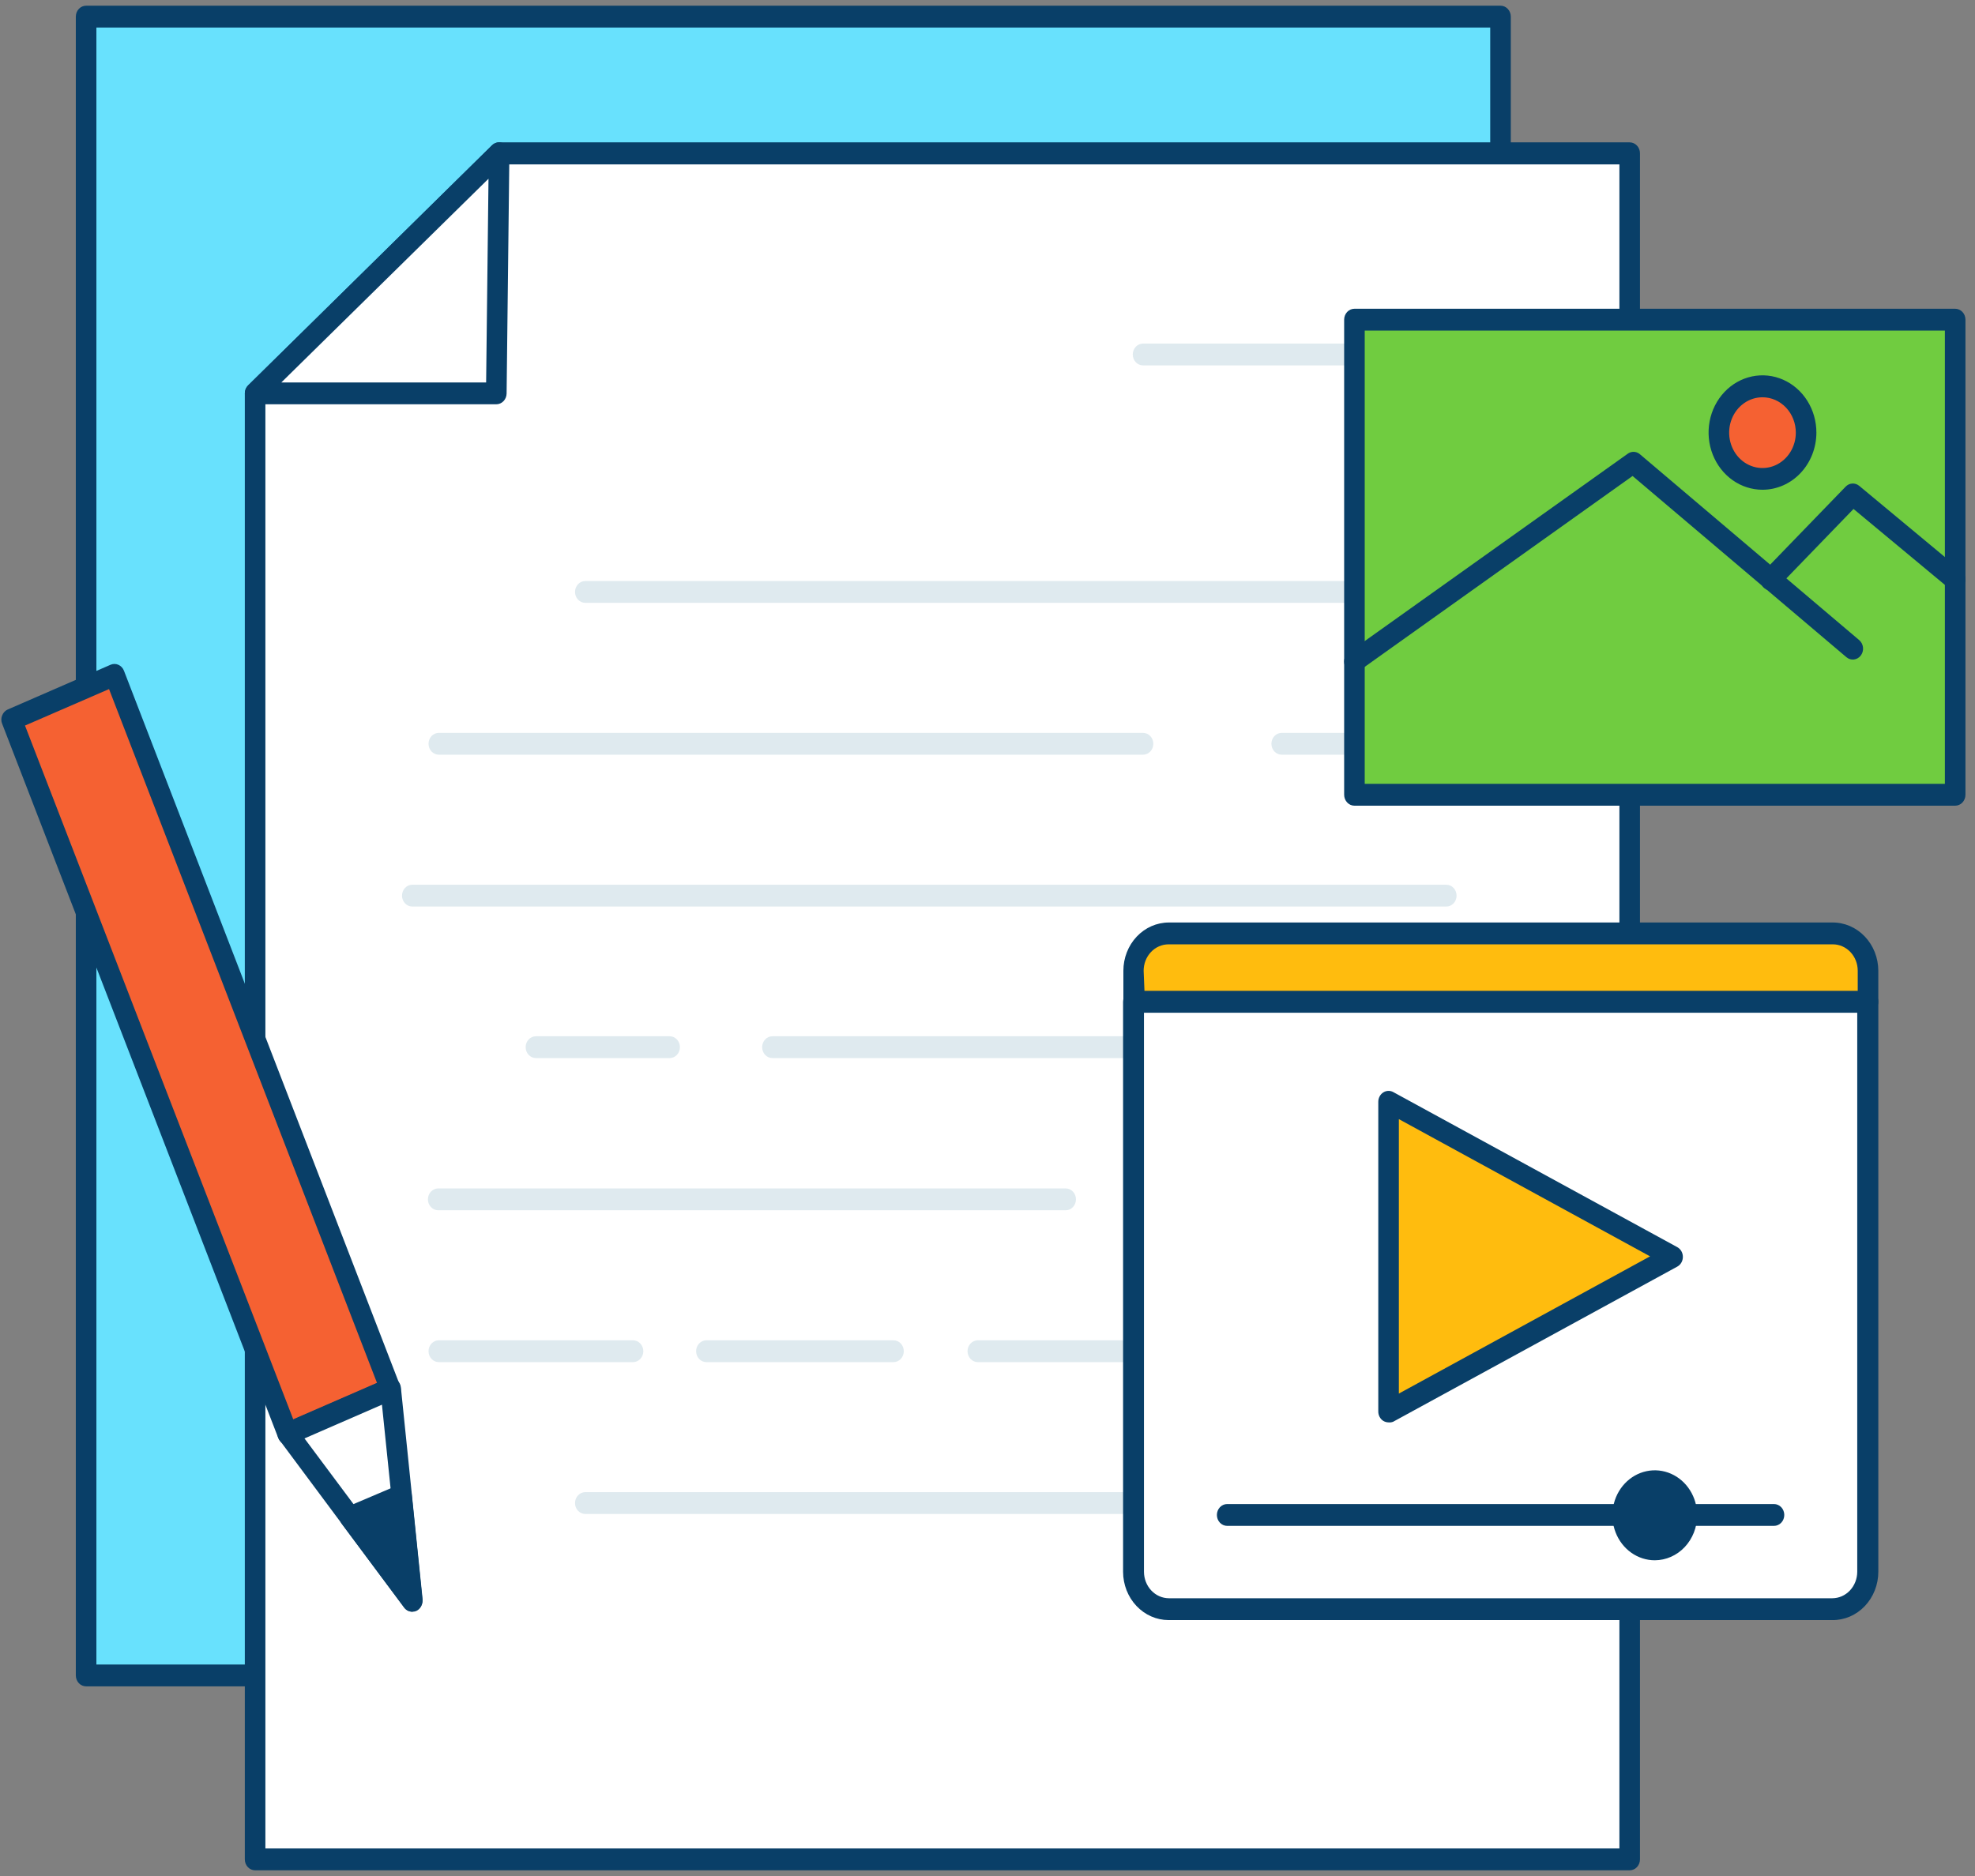 <svg width="120" height="114" viewBox="0 0 120 114" fill="none" xmlns="http://www.w3.org/2000/svg">
<rect x="0" y="0" width="120" height="114" fill="#808080" stroke="none"/>
<path d="M91.17 1.009H5.232V101.806H91.17V1.009Z" fill="#68E1FD"/>
<path d="M91.17 102.476H5.232C5.067 102.476 4.908 102.406 4.79 102.282C4.673 102.157 4.607 101.988 4.607 101.813V1.009C4.607 0.833 4.673 0.664 4.79 0.54C4.908 0.416 5.067 0.346 5.232 0.346H91.17C91.336 0.346 91.495 0.416 91.612 0.54C91.729 0.664 91.795 0.833 91.795 1.009V101.846C91.787 102.016 91.718 102.176 91.601 102.293C91.485 102.411 91.33 102.476 91.17 102.476ZM5.857 101.149H90.545V1.673H5.857V101.149Z" fill="#093F68"/>
<path d="M99.019 112.991H15.5V23.903L30.325 9.328H99.019V112.991Z" fill="white"/>
<path d="M99.019 113.654H15.5C15.334 113.654 15.175 113.584 15.058 113.46C14.941 113.335 14.875 113.167 14.875 112.991V23.903C14.875 23.812 14.893 23.722 14.928 23.639C14.962 23.555 15.012 23.48 15.075 23.419L29.9 8.824C30.016 8.712 30.168 8.65 30.325 8.651H99.019C99.184 8.651 99.344 8.721 99.461 8.846C99.578 8.97 99.644 9.139 99.644 9.315V112.991C99.644 113.167 99.578 113.335 99.461 113.46C99.344 113.584 99.184 113.654 99.019 113.654ZM16.125 112.327H98.394V9.991H30.569L16.125 24.195V112.327Z" fill="#093F68"/>
<path d="M15.5 23.903H30.156L30.325 9.328L15.5 23.903Z" fill="white"/>
<path d="M30.156 24.567H15.5C15.375 24.566 15.252 24.526 15.149 24.451C15.046 24.376 14.966 24.269 14.92 24.146C14.874 24.022 14.865 23.887 14.892 23.757C14.92 23.628 14.983 23.51 15.075 23.419L29.9 8.824C29.99 8.736 30.102 8.677 30.223 8.656C30.344 8.635 30.468 8.652 30.58 8.705C30.692 8.758 30.786 8.844 30.852 8.954C30.918 9.064 30.952 9.192 30.95 9.322L30.781 23.916C30.778 24.09 30.71 24.255 30.594 24.377C30.477 24.498 30.32 24.567 30.156 24.567ZM17.094 23.24H29.537L29.681 10.861L17.094 23.24Z" fill="#093F68"/>
<path d="M87.875 36.634H35.562C35.397 36.634 35.238 36.564 35.121 36.439C35.003 36.315 34.938 36.146 34.938 35.97C34.938 35.794 35.003 35.626 35.121 35.501C35.238 35.377 35.397 35.307 35.562 35.307H87.875C88.041 35.307 88.2 35.377 88.317 35.501C88.434 35.626 88.5 35.794 88.5 35.97C88.5 36.146 88.434 36.315 88.317 36.439C88.2 36.564 88.041 36.634 87.875 36.634Z" fill="#DFEAEF"/>
<path d="M69.45 45.861H26.662C26.496 45.861 26.337 45.792 26.22 45.667C26.103 45.543 26.037 45.374 26.037 45.198C26.037 45.022 26.103 44.853 26.22 44.729C26.337 44.605 26.496 44.535 26.662 44.535H69.45C69.615 44.535 69.774 44.605 69.892 44.729C70.009 44.853 70.075 45.022 70.075 45.198C70.075 45.374 70.009 45.543 69.892 45.667C69.774 45.792 69.615 45.861 69.45 45.861Z" fill="#DFEAEF"/>
<path d="M87.876 55.089H25.051C24.885 55.089 24.726 55.019 24.609 54.895C24.492 54.77 24.426 54.602 24.426 54.426C24.426 54.25 24.492 54.081 24.609 53.957C24.726 53.832 24.885 53.763 25.051 53.763H87.876C88.041 53.763 88.201 53.832 88.318 53.957C88.435 54.081 88.501 54.25 88.501 54.426C88.501 54.602 88.435 54.77 88.318 54.895C88.201 55.019 88.041 55.089 87.876 55.089Z" fill="#DFEAEF"/>
<path d="M87.875 64.297H46.932C46.766 64.297 46.607 64.227 46.49 64.103C46.373 63.978 46.307 63.81 46.307 63.634C46.307 63.458 46.373 63.289 46.49 63.165C46.607 63.04 46.766 62.971 46.932 62.971H87.875C88.041 62.971 88.2 63.04 88.317 63.165C88.434 63.289 88.5 63.458 88.5 63.634C88.5 63.81 88.434 63.978 88.317 64.103C88.2 64.227 88.041 64.297 87.875 64.297Z" fill="#DFEAEF"/>
<path d="M40.688 64.297H32.562C32.397 64.297 32.238 64.227 32.121 64.103C32.003 63.978 31.938 63.81 31.938 63.634C31.938 63.458 32.003 63.289 32.121 63.165C32.238 63.04 32.397 62.971 32.562 62.971H40.688C40.853 62.971 41.012 63.04 41.129 63.165C41.247 63.289 41.312 63.458 41.312 63.634C41.312 63.81 41.247 63.978 41.129 64.103C41.012 64.227 40.853 64.297 40.688 64.297Z" fill="#DFEAEF"/>
<path d="M87.876 73.545H69.451C69.285 73.545 69.126 73.475 69.009 73.351C68.892 73.226 68.826 73.058 68.826 72.882C68.826 72.706 68.892 72.537 69.009 72.413C69.126 72.288 69.285 72.218 69.451 72.218H87.876C88.042 72.218 88.201 72.288 88.318 72.413C88.435 72.537 88.501 72.706 88.501 72.882C88.501 73.058 88.435 73.226 88.318 73.351C88.201 73.475 88.042 73.545 87.876 73.545Z" fill="#DFEAEF"/>
<path d="M64.75 73.545H26.625C26.459 73.545 26.3 73.475 26.183 73.351C26.066 73.226 26 73.058 26 72.882C26 72.706 26.066 72.537 26.183 72.413C26.3 72.288 26.459 72.218 26.625 72.218H64.75C64.916 72.218 65.075 72.288 65.192 72.413C65.309 72.537 65.375 72.706 65.375 72.882C65.375 73.058 65.309 73.226 65.192 73.351C65.075 73.475 64.916 73.545 64.75 73.545Z" fill="#DFEAEF"/>
<path d="M87.875 82.773H77.938C77.772 82.773 77.613 82.703 77.496 82.579C77.378 82.454 77.312 82.286 77.312 82.11C77.312 81.934 77.378 81.765 77.496 81.641C77.613 81.516 77.772 81.446 77.938 81.446H87.875C88.041 81.446 88.2 81.516 88.317 81.641C88.434 81.765 88.5 81.934 88.5 82.11C88.5 82.286 88.434 82.454 88.317 82.579C88.2 82.703 88.041 82.773 87.875 82.773Z" fill="#DFEAEF"/>
<path d="M73.637 82.773H59.412C59.246 82.773 59.087 82.703 58.97 82.579C58.853 82.454 58.787 82.286 58.787 82.11C58.787 81.934 58.853 81.765 58.97 81.641C59.087 81.516 59.246 81.446 59.412 81.446H73.637C73.803 81.446 73.962 81.516 74.079 81.641C74.196 81.765 74.262 81.934 74.262 82.11C74.262 82.286 74.196 82.454 74.079 82.579C73.962 82.703 73.803 82.773 73.637 82.773Z" fill="#DFEAEF"/>
<path d="M54.289 82.773H42.92C42.754 82.773 42.595 82.703 42.478 82.579C42.361 82.454 42.295 82.286 42.295 82.11C42.295 81.934 42.361 81.765 42.478 81.641C42.595 81.516 42.754 81.446 42.92 81.446H54.289C54.454 81.446 54.613 81.516 54.731 81.641C54.848 81.765 54.914 81.934 54.914 82.11C54.914 82.286 54.848 82.454 54.731 82.579C54.613 82.703 54.454 82.773 54.289 82.773Z" fill="#DFEAEF"/>
<path d="M38.462 82.773H26.662C26.496 82.773 26.337 82.703 26.22 82.579C26.103 82.454 26.037 82.286 26.037 82.11C26.037 81.934 26.103 81.765 26.22 81.641C26.337 81.516 26.496 81.446 26.662 81.446H38.462C38.628 81.446 38.787 81.516 38.904 81.641C39.021 81.765 39.087 81.934 39.087 82.11C39.087 82.286 39.021 82.454 38.904 82.579C38.787 82.703 38.628 82.773 38.462 82.773Z" fill="#DFEAEF"/>
<path d="M75.469 92.001H35.562C35.397 92.001 35.238 91.931 35.121 91.807C35.003 91.682 34.938 91.513 34.938 91.338C34.938 91.162 35.003 90.993 35.121 90.868C35.238 90.744 35.397 90.674 35.562 90.674H75.469C75.635 90.674 75.793 90.744 75.911 90.868C76.028 90.993 76.094 91.162 76.094 91.338C76.094 91.513 76.028 91.682 75.911 91.807C75.793 91.931 75.635 92.001 75.469 92.001Z" fill="#DFEAEF"/>
<path d="M82.875 45.861H77.875C77.709 45.861 77.55 45.792 77.433 45.667C77.316 45.543 77.25 45.374 77.25 45.198C77.25 45.022 77.316 44.853 77.433 44.729C77.55 44.605 77.709 44.535 77.875 44.535H82.875C83.041 44.535 83.2 44.605 83.317 44.729C83.434 44.853 83.5 45.022 83.5 45.198C83.5 45.374 83.434 45.543 83.317 45.667C83.2 45.792 83.041 45.861 82.875 45.861Z" fill="#DFEAEF"/>
<path d="M87.876 22.205H69.451C69.285 22.205 69.126 22.135 69.009 22.01C68.892 21.886 68.826 21.717 68.826 21.541C68.826 21.365 68.892 21.197 69.009 21.072C69.126 20.948 69.285 20.878 69.451 20.878H87.876C88.042 20.878 88.201 20.948 88.318 21.072C88.435 21.197 88.501 21.365 88.501 21.541C88.501 21.717 88.435 21.886 88.318 22.01C88.201 22.135 88.042 22.205 87.876 22.205Z" fill="#DFEAEF"/>
<path d="M68.882 60.874H113.47V95.517C113.47 96.119 113.244 96.696 112.843 97.121C112.443 97.547 111.899 97.786 111.332 97.786H71.001C70.434 97.786 69.89 97.547 69.489 97.121C69.088 96.696 68.863 96.119 68.863 95.517V60.874H68.882Z" fill="white"/>
<path d="M111.332 98.449H71.001C70.269 98.447 69.567 98.138 69.049 97.588C68.531 97.039 68.24 96.294 68.238 95.517V60.874C68.238 60.698 68.304 60.529 68.421 60.405C68.538 60.281 68.698 60.211 68.863 60.211H113.501C113.667 60.211 113.825 60.281 113.943 60.405C114.06 60.529 114.126 60.698 114.126 60.874V95.517C114.125 95.904 114.052 96.288 113.911 96.645C113.77 97.003 113.563 97.327 113.304 97.6C113.044 97.873 112.736 98.088 112.398 98.234C112.059 98.379 111.697 98.453 111.332 98.449ZM69.507 61.538V95.517C69.509 95.942 69.669 96.349 69.952 96.65C70.235 96.951 70.619 97.12 71.019 97.122H111.332C111.733 97.12 112.116 96.951 112.4 96.65C112.683 96.349 112.843 95.942 112.845 95.517V61.538H69.507Z" fill="#093F68"/>
<path d="M71 56.748H111.306C111.873 56.748 112.416 56.987 112.817 57.412C113.218 57.838 113.443 58.415 113.443 59.017V60.874H68.881V58.99C68.887 58.396 69.113 57.829 69.509 57.41C69.905 56.991 70.44 56.753 71 56.748Z" fill="#FFBC0E"/>
<path d="M113.5 61.538H68.881C68.715 61.538 68.556 61.468 68.439 61.343C68.322 61.219 68.256 61.05 68.256 60.874V58.99C68.256 58.212 68.547 57.467 69.065 56.917C69.583 56.367 70.286 56.058 71.018 56.058H111.331C111.696 56.054 112.058 56.128 112.397 56.273C112.735 56.419 113.043 56.634 113.303 56.907C113.562 57.179 113.769 57.504 113.91 57.861C114.051 58.219 114.124 58.603 114.125 58.99V60.848C114.128 60.937 114.114 61.026 114.084 61.11C114.054 61.193 114.009 61.27 113.951 61.334C113.892 61.398 113.822 61.45 113.745 61.485C113.667 61.52 113.584 61.538 113.5 61.538ZM69.537 60.211H112.875V58.99C112.875 58.564 112.715 58.156 112.432 57.855C112.148 57.554 111.763 57.385 111.362 57.385H71C70.599 57.385 70.214 57.554 69.93 57.855C69.647 58.156 69.487 58.564 69.487 58.99L69.537 60.211Z" fill="#093F68"/>
<path d="M84.369 85.772V66.918L101.625 76.345L84.369 85.772Z" fill="#FFBC0E"/>
<path d="M84.369 86.435C84.255 86.434 84.143 86.402 84.044 86.342C83.952 86.282 83.876 86.199 83.823 86.099C83.771 85.999 83.743 85.886 83.744 85.772V66.951C83.745 66.838 83.772 66.727 83.824 66.628C83.876 66.529 83.951 66.447 84.042 66.388C84.133 66.328 84.237 66.295 84.343 66.29C84.449 66.285 84.555 66.31 84.65 66.361L101.913 75.787C102.015 75.844 102.1 75.928 102.16 76.032C102.219 76.136 102.251 76.256 102.25 76.378C102.251 76.5 102.219 76.619 102.16 76.723C102.1 76.828 102.015 76.912 101.913 76.968L84.65 86.395C84.561 86.431 84.465 86.445 84.369 86.435ZM84.994 68.006V84.684L100.257 76.345L84.994 68.006Z" fill="#093F68"/>
<path d="M107.787 92.724H74.562C74.397 92.724 74.238 92.654 74.121 92.53C74.003 92.405 73.938 92.237 73.938 92.061C73.938 91.885 74.003 91.716 74.121 91.591C74.238 91.467 74.397 91.397 74.562 91.397H107.787C107.953 91.397 108.112 91.467 108.229 91.591C108.347 91.716 108.412 91.885 108.412 92.061C108.412 92.237 108.347 92.405 108.229 92.53C108.112 92.654 107.953 92.724 107.787 92.724Z" fill="#093F68"/>
<path d="M100.544 94.13C101.621 94.13 102.494 93.204 102.494 92.061C102.494 90.917 101.621 89.991 100.544 89.991C99.467 89.991 98.594 90.917 98.594 92.061C98.594 93.204 99.467 94.13 100.544 94.13Z" fill="#093F68"/>
<path d="M100.544 94.814C100.034 94.814 99.537 94.653 99.113 94.353C98.69 94.053 98.36 93.626 98.165 93.126C97.97 92.627 97.919 92.077 98.018 91.547C98.118 91.017 98.363 90.53 98.723 90.148C99.083 89.766 99.542 89.505 100.041 89.4C100.541 89.294 101.059 89.348 101.529 89.555C102 89.762 102.402 90.112 102.685 90.562C102.968 91.011 103.119 91.54 103.119 92.08C103.117 92.805 102.845 93.499 102.363 94.011C101.88 94.523 101.226 94.812 100.544 94.814ZM100.544 90.674C100.282 90.674 100.026 90.757 99.808 90.911C99.59 91.066 99.42 91.285 99.32 91.542C99.219 91.799 99.193 92.082 99.244 92.355C99.295 92.628 99.421 92.878 99.607 93.075C99.792 93.272 100.028 93.406 100.285 93.46C100.542 93.514 100.809 93.486 101.051 93.38C101.293 93.273 101.5 93.093 101.645 92.862C101.791 92.63 101.869 92.359 101.869 92.08C101.871 91.894 101.839 91.709 101.773 91.536C101.708 91.363 101.611 91.206 101.487 91.073C101.364 90.94 101.217 90.835 101.055 90.763C100.893 90.691 100.719 90.654 100.544 90.654V90.674Z" fill="#093F68"/>
<path d="M118.795 19.425H82.295V48.289H118.795V19.425Z" fill="#70CC40"/>
<path d="M118.795 48.96H82.295C82.129 48.96 81.97 48.89 81.853 48.765C81.736 48.641 81.67 48.472 81.67 48.296V19.425C81.67 19.249 81.736 19.08 81.853 18.956C81.97 18.832 82.129 18.762 82.295 18.762H118.795C118.961 18.762 119.12 18.832 119.237 18.956C119.354 19.08 119.42 19.249 119.42 19.425V48.296C119.42 48.472 119.354 48.641 119.237 48.765C119.12 48.89 118.961 48.96 118.795 48.96ZM82.92 47.633H118.17V20.088H82.92V47.633Z" fill="#093F68"/>
<path d="M82.294 40.866C82.192 40.866 82.091 40.84 82 40.789C81.91 40.738 81.833 40.664 81.775 40.574C81.729 40.502 81.697 40.421 81.681 40.335C81.664 40.25 81.664 40.162 81.679 40.076C81.695 39.99 81.727 39.909 81.772 39.836C81.817 39.763 81.876 39.701 81.944 39.652L98.882 27.585C98.989 27.502 99.118 27.457 99.25 27.457C99.383 27.457 99.512 27.502 99.619 27.585L112.969 38.902C113.097 39.013 113.178 39.172 113.196 39.346C113.214 39.52 113.166 39.694 113.063 39.831C112.96 39.968 112.81 40.056 112.646 40.076C112.482 40.096 112.317 40.046 112.188 39.937L99.194 28.925L82.644 40.72C82.544 40.806 82.422 40.857 82.294 40.866Z" fill="#093F68"/>
<path d="M118.794 35.877C118.654 35.878 118.517 35.829 118.407 35.738L112.619 30.928L108.013 35.692C107.954 35.752 107.884 35.8 107.808 35.832C107.731 35.864 107.65 35.879 107.568 35.878C107.485 35.876 107.404 35.858 107.329 35.823C107.254 35.788 107.186 35.738 107.129 35.675C107.072 35.612 107.027 35.538 106.997 35.457C106.967 35.376 106.952 35.289 106.953 35.202C106.955 35.115 106.972 35.029 107.005 34.949C107.038 34.869 107.085 34.797 107.144 34.736L112.144 29.568C112.252 29.457 112.395 29.391 112.545 29.383C112.696 29.374 112.844 29.424 112.963 29.522L119.182 34.69C119.285 34.775 119.36 34.892 119.398 35.025C119.435 35.158 119.432 35.3 119.389 35.431C119.346 35.562 119.266 35.676 119.159 35.756C119.053 35.836 118.925 35.878 118.794 35.877Z" fill="#093F68"/>
<path d="M107.093 29.104C108.557 29.104 109.743 27.845 109.743 26.291C109.743 24.738 108.557 23.479 107.093 23.479C105.63 23.479 104.443 24.738 104.443 26.291C104.443 27.845 105.63 29.104 107.093 29.104Z" fill="#F56132"/>
<path d="M107.094 29.761C106.445 29.762 105.811 29.559 105.272 29.178C104.732 28.796 104.312 28.253 104.063 27.618C103.814 26.982 103.749 26.283 103.875 25.608C104.001 24.933 104.313 24.313 104.772 23.826C105.23 23.34 105.814 23.009 106.45 22.875C107.086 22.741 107.745 22.81 108.344 23.074C108.942 23.338 109.454 23.785 109.813 24.357C110.173 24.93 110.364 25.603 110.363 26.291C110.361 27.211 110.016 28.092 109.403 28.743C108.791 29.393 107.96 29.759 107.094 29.761ZM107.094 24.142C106.693 24.14 106.301 24.265 105.967 24.501C105.633 24.736 105.373 25.071 105.218 25.464C105.064 25.857 105.023 26.289 105.101 26.706C105.178 27.124 105.37 27.507 105.653 27.809C105.936 28.11 106.297 28.315 106.69 28.399C107.083 28.482 107.491 28.44 107.861 28.278C108.231 28.115 108.548 27.84 108.771 27.486C108.994 27.132 109.113 26.717 109.113 26.291C109.113 25.722 108.9 25.177 108.522 24.774C108.143 24.371 107.63 24.143 107.094 24.142Z" fill="#093F68"/>
<path d="M6.948 41.007L0.709 43.725L17.488 87.128L23.727 84.411L6.948 41.007Z" fill="#F56132"/>
<path d="M17.482 87.795C17.4 87.796 17.32 87.78 17.244 87.749C17.168 87.714 17.099 87.665 17.041 87.602C16.983 87.539 16.937 87.465 16.907 87.384L0.132 43.984C0.098 43.904 0.08 43.817 0.08 43.729C0.08 43.641 0.098 43.553 0.132 43.473C0.195 43.311 0.316 43.182 0.469 43.115L6.719 40.395C6.872 40.329 7.044 40.331 7.196 40.399C7.349 40.468 7.469 40.597 7.532 40.76L24.307 84.199C24.368 84.362 24.367 84.544 24.303 84.706C24.238 84.868 24.116 84.995 23.963 85.062L17.713 87.782C17.637 87.801 17.559 87.806 17.482 87.795ZM1.519 44.09L17.825 86.269L22.913 84.053L6.625 41.874L1.519 44.09Z" fill="#093F68"/>
<path d="M23.726 84.412L24.395 90.84L25.051 97.275L21.27 92.2L17.482 87.132L23.726 84.412Z" fill="white"/>
<path d="M25.051 97.938C24.956 97.939 24.862 97.916 24.777 97.873C24.691 97.829 24.616 97.765 24.557 97.686L16.988 87.516C16.929 87.436 16.888 87.342 16.868 87.242C16.849 87.142 16.852 87.038 16.876 86.939C16.901 86.84 16.947 86.748 17.011 86.671C17.075 86.594 17.155 86.533 17.245 86.495L23.495 83.775C23.584 83.735 23.681 83.718 23.777 83.725C23.874 83.732 23.967 83.763 24.051 83.814C24.135 83.867 24.206 83.939 24.259 84.025C24.313 84.111 24.346 84.21 24.357 84.312L25.676 97.175C25.686 97.314 25.655 97.453 25.586 97.573C25.518 97.692 25.416 97.785 25.295 97.839C25.221 97.89 25.138 97.924 25.051 97.938ZM18.501 87.41L24.207 95.059L23.207 85.36L18.501 87.41Z" fill="#093F68"/>
<path d="M24.395 90.84L25.051 97.275L21.27 92.2L24.395 90.84Z" fill="#093F68"/>
<path d="M25.049 97.938C24.955 97.939 24.861 97.916 24.775 97.873C24.69 97.829 24.615 97.765 24.556 97.686L20.774 92.611C20.715 92.53 20.674 92.436 20.655 92.336C20.636 92.236 20.639 92.132 20.664 92.033C20.688 91.934 20.735 91.842 20.798 91.766C20.862 91.689 20.942 91.628 21.031 91.59L24.156 90.263C24.245 90.223 24.342 90.206 24.438 90.213C24.535 90.22 24.628 90.251 24.712 90.303C24.795 90.355 24.865 90.428 24.917 90.514C24.969 90.6 25.002 90.698 25.012 90.8L25.668 97.235C25.678 97.374 25.647 97.513 25.579 97.632C25.51 97.751 25.408 97.844 25.287 97.898C25.211 97.928 25.13 97.942 25.049 97.938ZM22.25 92.478L24.168 95.059L23.837 91.789L22.25 92.478Z" fill="#093F68"/>
</svg>
